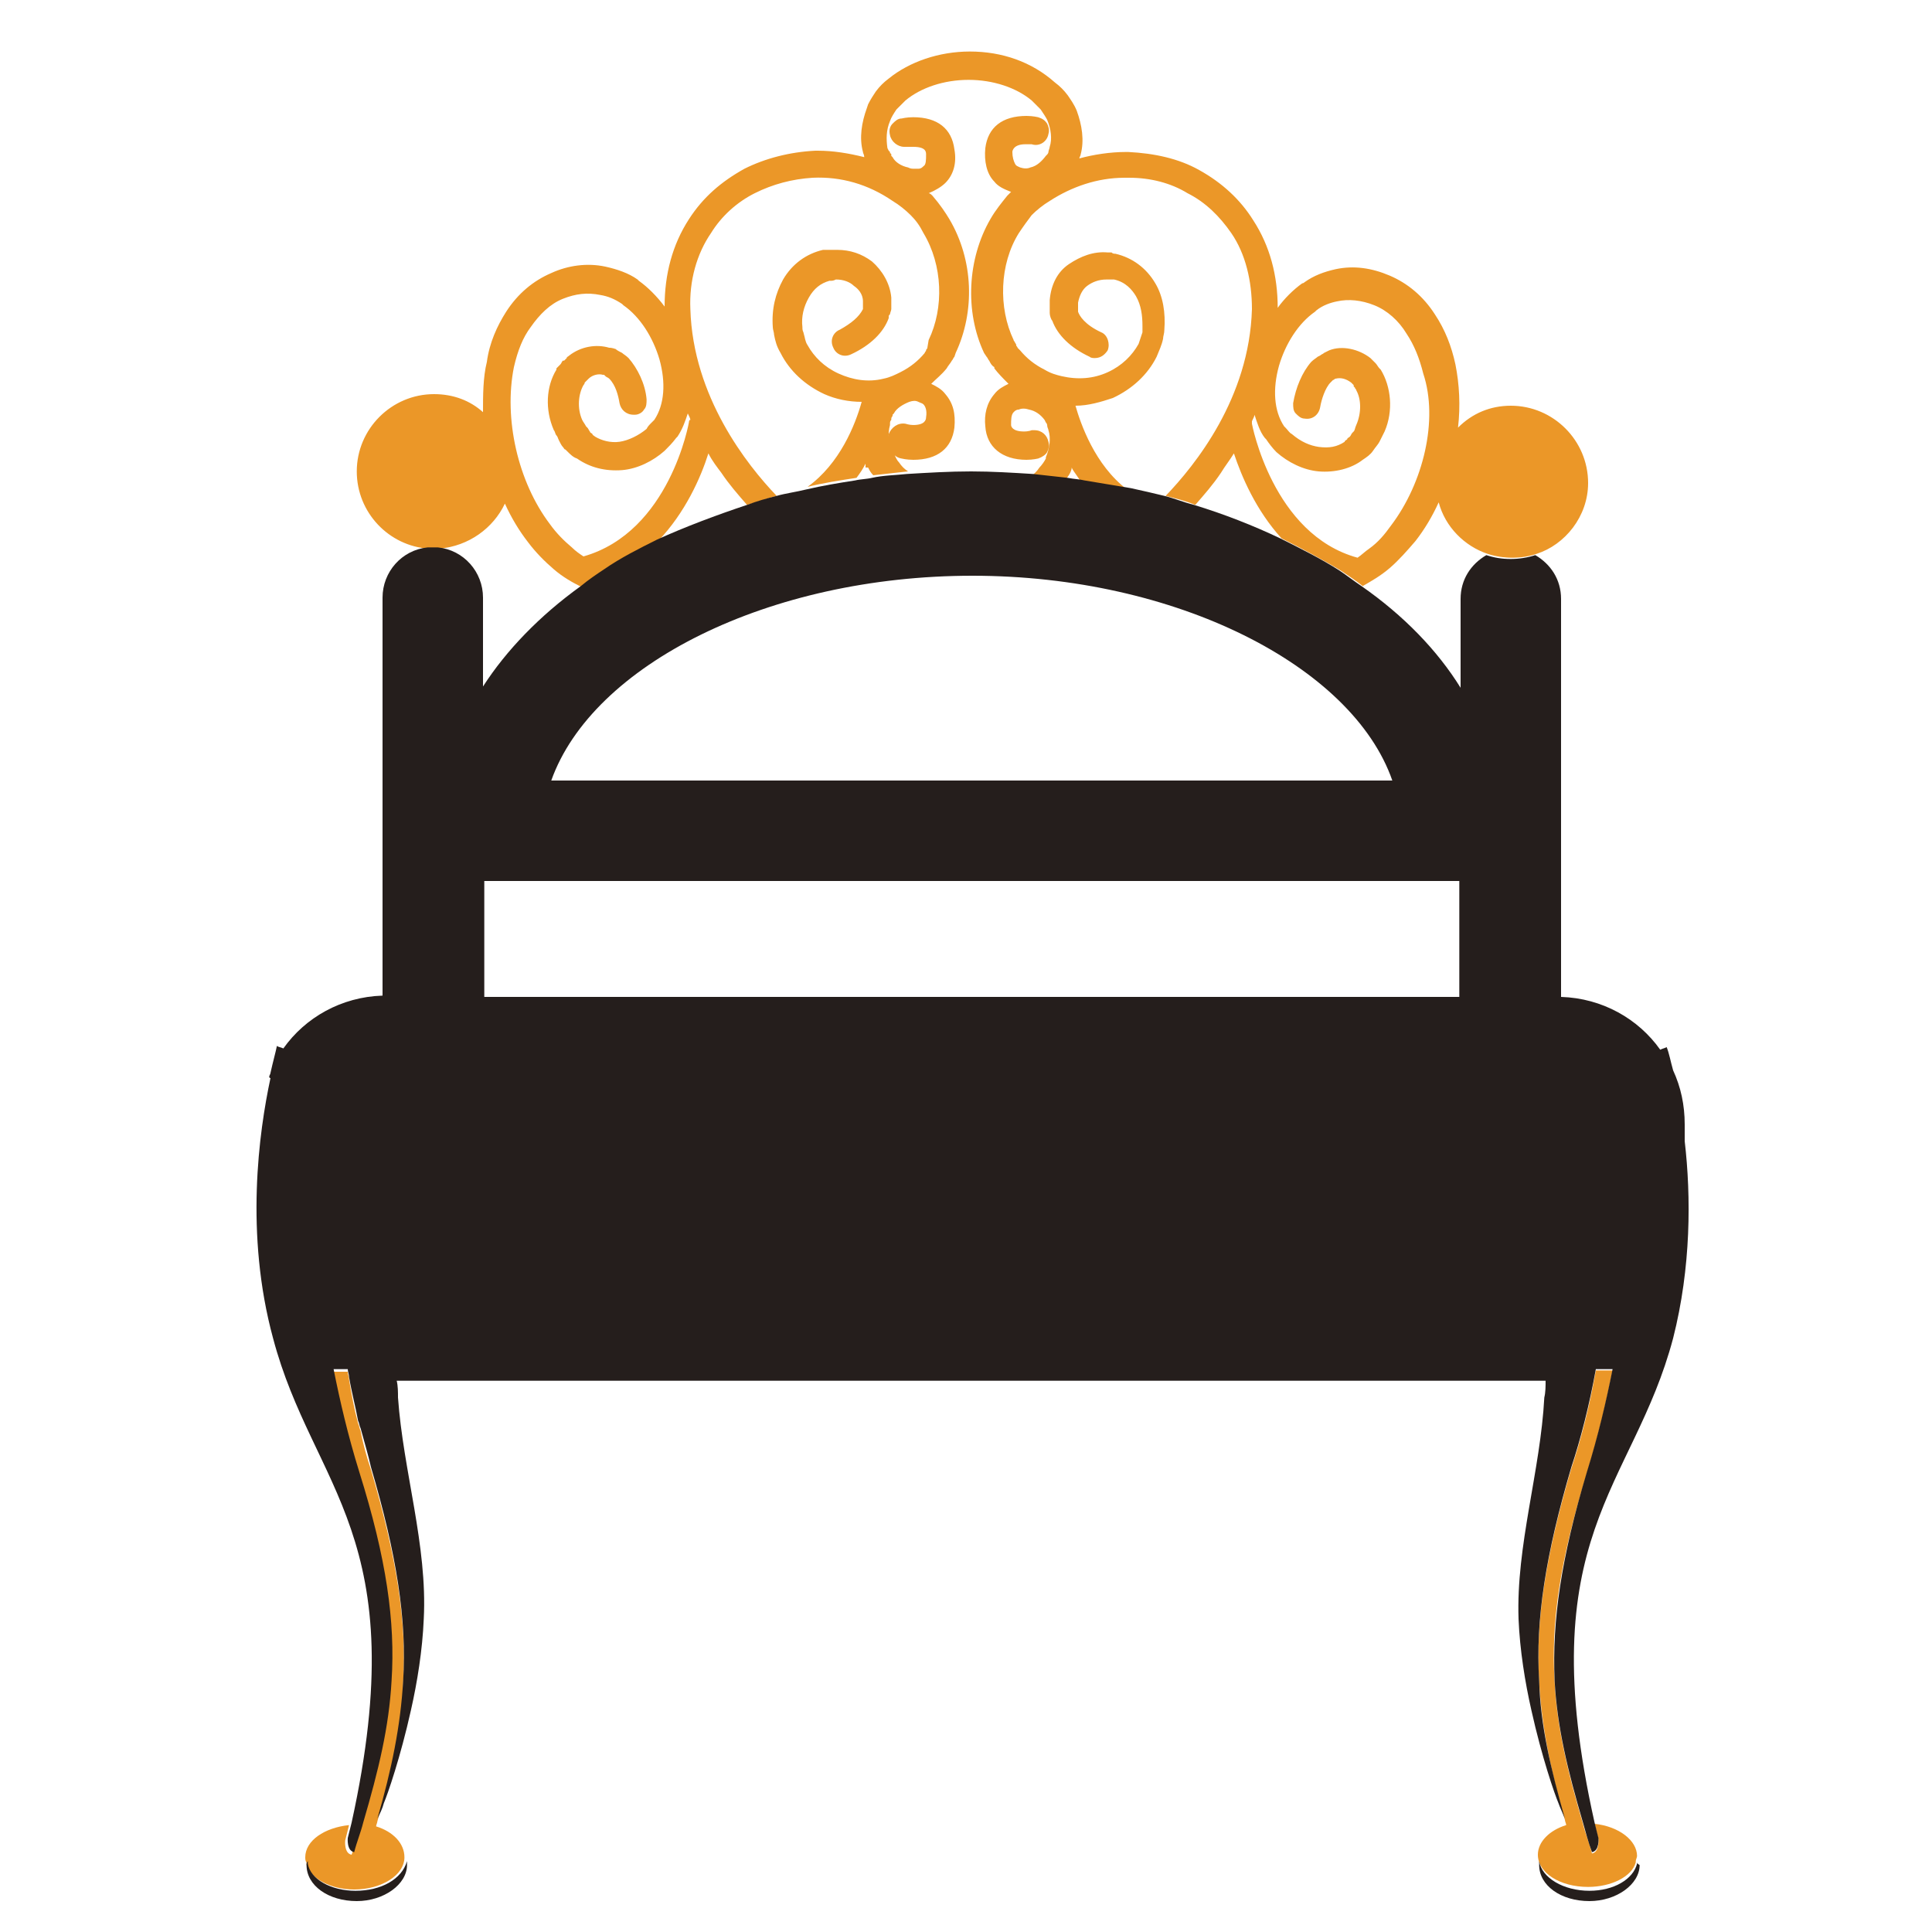 <?xml version="1.0" encoding="utf-8"?>
<!-- Generator: Adobe Illustrator 18.1.0, SVG Export Plug-In . SVG Version: 6.00 Build 0)  -->
<svg version="1.1" id="Layer_1" xmlns="http://www.w3.org/2000/svg" xmlns:xlink="http://www.w3.org/1999/xlink" x="0px" y="0px"
	 viewBox="0 0 150 150" enable-background="new 0 0 150 150" xml:space="preserve">
<g>
	<g>
		<path fill="none" d="M44.4,42.5c0.3,0.2,0.6,0.5,0.9,0.7c6.7-1.8,8.2-10.4,8.2-10.5c0-0.1,0-0.1,0.1-0.2c-0.1-0.2-0.2-0.4-0.2-0.5
			c-0.2,0.7-0.4,1.3-0.8,1.8L52.4,34c-0.3,0.4-0.5,0.7-0.9,1c-0.9,0.8-2.1,1.4-3.3,1.5c-1.3,0.1-2.5-0.2-3.5-0.9
			c-0.3-0.2-0.5-0.4-0.8-0.6L44,34.9c-0.1-0.1-0.1-0.2-0.2-0.2c-0.1-0.1-0.2-0.3-0.3-0.5c-0.1-0.1-0.1-0.3-0.2-0.4
			c-0.1-0.1-0.1-0.3-0.2-0.4c-0.7-1.6-0.6-3.4,0.2-4.7v-0.1l0.2-0.2c0,0,0.1-0.1,0.1-0.1c0.1-0.1,0.1-0.2,0.2-0.3l0.1-0.1
			c0.1-0.1,0.1-0.1,0.2-0.2c0.1-0.1,0.2-0.1,0.2-0.2c0.9-0.7,2.1-1,3.1-0.6c0.1,0,0.2,0.1,0.2,0.1c0.2,0.1,0.4,0.2,0.5,0.3l0,0
			c0.2,0.1,0.3,0.3,0.5,0.4c0.8,0.8,1.3,2,1.4,3.2c0,0.3,0,0.6-0.2,0.8c-0.2,0.2-0.4,0.4-0.7,0.4c0,0-0.1,0-0.1,0
			c-0.5,0-1-0.4-1.1-0.9c-0.1-0.6-0.4-1.5-0.8-1.9c-0.1-0.1-0.2-0.1-0.3-0.2l-0.1-0.1l-0.1,0c-0.3-0.1-0.8,0-1.1,0.3l0,0
			c-0.1,0.1-0.1,0.1-0.2,0.2c0,0-0.1,0.1-0.1,0.1c0,0.1-0.1,0.1-0.1,0.2c-0.4,0.7-0.4,1.8-0.1,2.7c0.1,0.2,0.2,0.4,0.3,0.5
			c0,0,0.1,0.1,0.1,0.1c0.1,0.1,0.1,0.2,0.2,0.3c0.1,0.1,0.2,0.1,0.2,0.2c0.1,0.1,0.2,0.1,0.2,0.2c0.5,0.3,1.2,0.5,1.9,0.4
			c0.7-0.1,1.5-0.4,2.1-1c0.2-0.1,0.3-0.3,0.4-0.5v0l0.2-0.2c0.8-1.2,0.9-2.9,0.4-4.7c-0.5-1.7-1.5-3.3-2.8-4.2l-0.1-0.1l0,0
			c-0.6-0.4-1.1-0.6-1.7-0.7c-1-0.2-1.9-0.1-2.9,0.3c-1,0.4-1.9,1.2-2.5,2.2c-0.6,0.8-1,1.8-1.3,3.1c-0.8,4,0.3,8.9,2.8,12.2
			C43.2,41.5,43.8,42,44.4,42.5z"/>
	</g>
	<g>
		<path fill="none" d="M80.2,37C80.2,37,80.2,37,80.2,37c0.3-0.2,0.5-0.4,0.7-0.7c0.2-0.2,0.3-0.5,0.5-0.7l0-0.1
			c0.3-0.7,0.4-1.5,0.2-2.1c0-0.1-0.1-0.2-0.1-0.4c0,0-0.1-0.2-0.1-0.2l-0.1-0.2c-0.3-0.4-0.7-0.6-1.2-0.8c-0.2-0.1-0.5-0.1-0.8,0
			c-0.2,0.1-0.3,0.1-0.4,0.2c-0.2,0.2-0.2,0.5-0.2,1c0,0.1,0.1,0.5,1,0.5c0.3,0,0.6-0.1,0.6-0.1c0.1,0,0.1,0,0.2,0
			c0.5,0,1,0.4,1.1,0.9c0.1,0.3,0,0.5-0.1,0.8c-0.2,0.3-0.4,0.4-0.7,0.5c0,0-0.4,0.1-0.9,0.1c-1.9,0-3-0.9-3.2-2.6
			c-0.1-1,0.1-1.9,0.7-2.5c0.3-0.4,0.7-0.6,1.1-0.8c-0.4-0.3-0.8-0.7-1.1-1.2l0-0.1c-0.1-0.2-0.3-0.3-0.4-0.5
			c-0.1-0.1-0.1-0.2-0.2-0.3h0l-0.2-0.3c-1.5-3.2-1.4-7.2,0.5-10.4c0.4-0.7,0.9-1.3,1.3-1.8c0.1-0.1,0.2-0.2,0.3-0.3
			c-0.5-0.2-0.9-0.5-1.3-0.8c-0.6-0.6-0.8-1.5-0.7-2.6c0.1-1.6,1.3-2.5,3.2-2.5c0.5,0,0.9,0.1,0.9,0.1c0.3,0,0.5,0.2,0.7,0.5
			c0.2,0.2,0.2,0.5,0.1,0.8c-0.1,0.6-0.7,1-1.3,0.8c0,0-0.2,0-0.5,0c-1,0-1,0.4-1,0.6c0,0.4,0,0.7,0.2,0.9c0.1,0.1,0.3,0.2,0.4,0.3
			c0.3,0,0.5,0,0.8,0c0.5-0.1,1-0.4,1.2-0.9l0.1-0.1c0-0.1,0.1-0.1,0.1-0.2c0-0.1,0.1-0.3,0.1-0.4c0.2-0.6,0.1-1.4-0.2-2.1
			c-0.1-0.2-0.3-0.5-0.5-0.8c-0.2-0.2-0.5-0.5-0.7-0.7c-1.2-1-3-1.6-4.9-1.6c-1.9,0-3.7,0.6-4.9,1.6c-0.2,0.2-0.5,0.5-0.7,0.7
			c-0.2,0.3-0.4,0.6-0.5,0.9C69,10,68.9,10.8,69,11.5c0,0.1,0.1,0.2,0.1,0.2l0.1,0.1l0,0.1c0,0,0,0.1,0.1,0.1c0,0,0,0,0,0.1l0.1,0.1
			c0.2,0.4,0.7,0.7,1.2,0.8c0.2,0,0.3,0.1,0.5,0.1c0.1,0,0.2,0,0.3,0c0.2,0,0.3-0.1,0.4-0.2l0,0c0.2-0.2,0.2-0.5,0.2-0.9
			c0-0.1-0.1-0.6-1-0.6c-0.3,0-0.5,0-0.5,0c-0.1,0-0.1,0-0.2,0c-0.5,0-0.9-0.3-1.1-0.9c-0.1-0.3,0-0.6,0.2-0.9
			c0.2-0.2,0.4-0.4,0.7-0.4h0c0,0,0.4-0.1,0.9-0.1c1.9,0,3,0.9,3.2,2.5c0.1,1-0.1,2-0.7,2.6c-0.3,0.4-0.7,0.6-1.3,0.8
			c0.1,0.1,0.2,0.2,0.3,0.2c0.6,0.7,1,1.2,1.3,1.8c1.8,3.1,2,7.2,0.5,10.4L74,27.8h0c-0.1,0.1-0.1,0.2-0.2,0.3
			c-0.1,0.2-0.2,0.4-0.4,0.6c-0.3,0.4-0.7,0.8-1.2,1.2c0.4,0.1,0.8,0.4,1.1,0.8c0.6,0.6,0.8,1.5,0.7,2.6c-0.2,1.6-1.3,2.5-3.2,2.5
			c-0.5,0-0.9-0.1-0.9-0.1c-0.6-0.2-1-0.7-0.9-1.3l0-0.1c0.2-0.5,0.7-0.9,1.3-0.8c0,0,0.3,0.1,0.6,0.1c0.9,0,1-0.4,1-0.6
			c0-0.6-0.1-0.8-0.2-1c-0.1-0.1-0.2-0.2-0.4-0.2c-0.2-0.1-0.5-0.1-0.7,0c-0.6,0.1-1,0.5-1.2,0.9l-0.1,0.1c0,0,0,0.1,0,0.1
			c0,0.1,0,0.1-0.1,0.2l0,0.1c0,0.1-0.1,0.2-0.1,0.3l0,0.1c-0.1,0.7,0,1.5,0.2,2.1l0.1,0.1c0.1,0.2,0.3,0.5,0.4,0.7
			c0.2,0.3,0.4,0.5,0.7,0.7c0,0,0,0,0,0c1.6-0.1,3.3-0.2,5-0.2C77.1,36.8,78.7,36.9,80.2,37z"/>
	</g>
	<g>
		<path fill="none" d="M67.2,36.7l0-0.3c-0.2,0.4-0.5,0.7-0.7,1.1c0.4-0.1,0.9-0.1,1.3-0.2c-0.1-0.2-0.3-0.4-0.4-0.6H67.2z"/>
	</g>
	<g>
		<path fill="none" d="M97,24.1c0.1-2.2-0.5-4.3-1.6-5.9c-0.9-1.3-2.1-2.4-3.4-3.1c-1.4-0.7-2.9-1.2-4.5-1.2c-0.1,0-0.3,0-0.4,0
			c-2.1,0-4.1,0.6-5.8,1.8c-0.5,0.3-1,0.7-1.4,1.1c-0.3,0.4-0.7,0.8-1,1.4c-1.5,2.4-1.6,5.8-0.4,8.3c0,0.1,0.1,0.1,0.1,0.2
			c0,0.1,0.1,0.2,0.1,0.2c0,0.1,0.1,0.1,0.1,0.2c0,0.1,0.1,0.1,0.2,0.2c0.4,0.6,1.1,1.1,1.9,1.5c0.5,0.2,0.9,0.4,1.3,0.5
			c1.3,0.3,2.5,0.2,3.6-0.3c1.1-0.5,1.9-1.2,2.4-2.2c0.2-0.3,0.2-0.6,0.3-0.9c0-0.1,0-0.1,0-0.2c0-0.1,0-0.2,0-0.3
			c0.1-0.8-0.1-1.6-0.5-2.3c-0.3-0.5-0.8-1.1-1.7-1.3l-0.1,0c0,0-0.1,0-0.2,0c0,0-0.2,0-0.3,0c-0.6,0-1.1,0.2-1.5,0.5
			c-0.4,0.3-0.7,0.8-0.7,1.3v0.1c0,0.1,0,0.1,0,0.2l0,0.2c0,0,0,0.1,0,0.2c0.1,0.3,0.5,0.9,1.8,1.6c0.5,0.2,0.8,0.9,0.5,1.4
			c-0.2,0.4-0.6,0.6-1,0.6c-0.2,0-0.3,0-0.4-0.1c-1.5-0.7-2.5-1.7-2.9-2.8c-0.1-0.2-0.1-0.4-0.2-0.6c0-0.2,0-0.4,0-0.7
			c0-0.1,0-0.2,0-0.3c0.1-1.1,0.7-2.1,1.5-2.8c0.9-0.7,1.9-1,3-0.9h0.3l0.1,0c0.1,0,0.1,0,0.2,0c0.1,0,0.2,0,0.3,0.1
			c1.3,0.3,2.4,1.1,3.1,2.3c0.6,1.1,0.9,2.4,0.7,3.6c0,0.2,0,0.5-0.1,0.7c-0.1,0.4-0.2,0.9-0.5,1.4c-0.7,1.4-1.9,2.5-3.4,3.2
			c-0.9,0.4-1.9,0.6-2.9,0.6c0.4,1.4,1.5,4.6,4,6.5c0.9,0.2,1.7,0.4,2.6,0.6C92.6,36.3,96.8,31,97,24.1z"/>
	</g>
	<g>
		<rect x="37.6" y="68.4" fill="none" width="75.7" height="9"/>
	</g>
	<g>
		<path fill="none" d="M83.4,36.4c-0.2,0.3-0.3,0.6-0.5,0.9c0.4,0.1,0.8,0.1,1.3,0.2C83.9,37.1,83.6,36.7,83.4,36.4L83.4,36.4z"/>
	</g>
	<g>
		<path fill="none" d="M75.5,44.7c-15.8,0-29.5,7-32.6,15.9h65.2C104.9,51.6,91.3,44.7,75.5,44.7z"/>
	</g>
	<g>
		<path fill="none" d="M40.9,42.1c-0.7-0.9-1.3-1.9-1.8-3c-0.9,2-2.8,3.4-5.1,3.5c2,0.2,3.5,1.9,3.5,3.9v6.9
			c1.8-2.9,4.4-5.5,7.6-7.8c-0.8-0.4-1.5-0.9-2.2-1.4C42.3,43.6,41.6,42.9,40.9,42.1z"/>
	</g>
	<g>
		<path fill="none" d="M105.4,43.2c0.3-0.2,0.6-0.4,0.9-0.7c0.6-0.5,1.2-1.1,1.7-1.8c2.5-3.3,3.7-8.2,2.8-12.2
			c-0.2-1.2-0.7-2.2-1.3-3.1c-0.7-1-1.5-1.8-2.5-2.2c-1-0.4-2-0.5-2.9-0.3c-0.6,0.1-1.1,0.3-1.6,0.7l-0.1,0.1
			c-1.3,0.9-2.3,2.4-2.8,4.2c-0.5,1.8-0.4,3.5,0.4,4.7l0,0c0,0,0.1,0.1,0.1,0.1c0.2,0.2,0.3,0.4,0.5,0.5c0.6,0.6,1.4,0.9,2.1,1
			c0.7,0.1,1.4-0.1,2-0.4c0.1-0.1,0.2-0.1,0.2-0.2c0.1-0.1,0.2-0.1,0.2-0.2c0.1-0.1,0.1-0.2,0.2-0.3c0,0,0.1-0.1,0.1-0.1
			c0.1-0.1,0.1-0.3,0.2-0.5c0.4-0.9,0.4-2,0-2.7c-0.1,0-0.1-0.1-0.1-0.2c0,0,0,0-0.1-0.1c0,0,0,0,0-0.1c-0.1-0.1-0.1-0.1-0.2-0.2
			l0,0c-0.3-0.3-0.8-0.4-1.2-0.3c-0.1,0-0.2,0.1-0.2,0.1c-0.1,0-0.1,0.1-0.2,0.2c-0.5,0.5-0.7,1.3-0.8,1.9c-0.1,0.6-0.6,1-1.2,0.9
			c-0.3,0-0.5-0.2-0.7-0.4c-0.2-0.2-0.2-0.5-0.2-0.8c0.1-1.2,0.7-2.4,1.4-3.2c0.2-0.2,0.3-0.3,0.5-0.4l0.2-0.1
			c0.1-0.1,0.2-0.1,0.3-0.2v0l0.4-0.2c1-0.3,2.3-0.1,3.2,0.6c0.2,0.1,0.3,0.3,0.4,0.4c0.2,0.1,0.3,0.3,0.3,0.4l0.1,0.1
			c0.8,1.3,0.9,3.2,0.3,4.8c-0.1,0.3-0.3,0.6-0.4,0.8c-0.2,0.3-0.3,0.5-0.5,0.7c-0.2,0.3-0.5,0.5-0.8,0.7c-0.9,0.7-2.2,1-3.4,0.9
			c-1.2-0.1-2.4-0.7-3.3-1.5c-0.3-0.3-0.6-0.7-0.8-1l-0.1-0.1c-0.4-0.6-0.6-1.2-0.8-1.8c-0.1,0.2-0.2,0.4-0.2,0.5c0,0.1,0,0.1,0,0.2
			C97.2,32.8,98.8,41.4,105.4,43.2z"/>
	</g>
	<g>
		<path fill="none" d="M95.6,35.3c-0.3,0.6-0.7,1.1-1,1.5c-0.6,0.8-1.3,1.7-2,2.5c2.3,0.7,4.6,1.6,6.7,2.6
			C97.3,39.8,96.2,37.1,95.6,35.3z"/>
	</g>
	<g>
		<path fill="none" d="M111.5,39.1c-0.5,1.1-1.1,2.1-1.8,3c-0.6,0.8-1.3,1.5-2,2.1c-0.7,0.5-1.4,1-2.1,1.4c3.3,2.3,5.8,5,7.7,7.9
			v-6.9c0-1.5,0.8-2.7,2-3.4C113.5,42.5,112,41,111.5,39.1z"/>
	</g>
	<g>
		<path fill="none" d="M55.1,35.3c-0.6,1.9-1.8,4.6-3.9,6.8c2.2-1.1,4.5-2,7-2.7c-0.7-0.8-1.4-1.6-2-2.5
			C55.8,36.4,55.4,35.9,55.1,35.3z"/>
	</g>
	<g>
		<path fill="none" d="M66.9,31.6c-1,0-2-0.3-2.9-0.6c-1.6-0.7-2.7-1.8-3.4-3.2c-0.2-0.5-0.4-0.9-0.5-1.4c0-0.2-0.1-0.4-0.1-0.6
			c-0.1-1.3,0.1-2.6,0.8-3.7c0.7-1.2,1.8-2,3.1-2.3l0.1,0c0.1,0,0.2,0,0.2,0c0.1,0,0.1,0,0.2,0l0.1,0h0.2c0.1,0,0.2,0,0.3,0
			c1,0,1.9,0.3,2.7,0.9c0.8,0.7,1.4,1.7,1.5,2.8l0,0.2c0,0.2,0,0.3,0,0.5c0,0,0,0.1,0,0.1l0,0.1c0,0.1-0.1,0.3-0.1,0.4
			c0,0.1,0,0.1-0.1,0.2l0,0.1c-0.4,1.1-1.5,2.1-2.9,2.8c-0.6,0.3-1.2,0-1.4-0.5c-0.2-0.6,0-1.2,0.5-1.4c0.9-0.5,1.6-1,1.8-1.6
			c0,0,0-0.1,0-0.1l0-0.2c0,0,0-0.1,0-0.1c0-0.1,0-0.1,0-0.2c0-0.6-0.5-1.1-0.7-1.2c-0.4-0.3-0.9-0.5-1.4-0.5
			c-0.2,0.1-0.4,0-0.4,0.1l-0.1,0c-0.7,0.2-1.3,0.6-1.6,1.3c-0.4,0.7-0.6,1.5-0.5,2.3l0,0.1c0,0.1,0,0.2,0.1,0.4
			c0.1,0.3,0.2,0.6,0.3,0.9c0.4,0.9,1.3,1.7,2.4,2.2c1.1,0.5,2.4,0.6,3.5,0.4c0.5-0.1,1-0.3,1.3-0.5c0.8-0.4,1.5-0.9,1.9-1.5
			c0-0.1,0.1-0.1,0.1-0.2c0-0.1,0.1-0.1,0.1-0.2l0.2-0.4c1.2-2.5,1.1-5.8-0.4-8.3c-0.3-0.6-0.7-1-1-1.4c-0.4-0.4-0.9-0.8-1.4-1.1
			c-1.8-1.2-4-1.8-6.2-1.8c-1.6,0-3.2,0.4-4.5,1.2c-1.4,0.7-2.6,1.8-3.4,3.1c-1.1,1.6-1.6,3.7-1.6,5.9c0.2,6.8,4.4,12.2,6.7,14.5
			c0.8-0.2,1.5-0.4,2.3-0.5C65.2,36.4,66.4,33.4,66.9,31.6z"/>
	</g>
	<g>
		<g>
			<path fill="#EB9728" d="M123.3,37.5c0-3.3-2.7-6-6-6c-1.6,0-3,0.6-4.1,1.7c0.2-1.7,0.1-3.4-0.2-4.9c-0.3-1.4-0.8-2.7-1.6-3.9
				c-0.9-1.4-2.1-2.4-3.5-3c-1.4-0.6-2.8-0.8-4.2-0.5c-0.9,0.2-1.7,0.5-2.4,1c0,0-0.1,0.1-0.2,0.1c-0.7,0.5-1.4,1.2-1.9,1.9
				c0-2.5-0.6-4.8-1.9-6.8c-1-1.6-2.4-2.9-4.2-3.9c-1.6-0.9-3.5-1.3-5.5-1.4l-0.2,0c-1.2,0-2.5,0.2-3.6,0.5c0-0.1,0.1-0.2,0.1-0.3
				c0.3-1.1,0.1-2.3-0.3-3.4c-0.2-0.5-0.5-0.9-0.7-1.2c-0.3-0.4-0.6-0.7-1-1C80.1,4.8,77.8,4,75.3,4c-2.4,0-4.7,0.8-6.3,2.1
				c-0.4,0.3-0.7,0.6-1,1c-0.2,0.3-0.4,0.6-0.6,1h0l-0.1,0.3c-0.4,1.1-0.6,2.3-0.3,3.4c0,0.1,0.1,0.2,0.1,0.4
				c-1.2-0.3-2.4-0.5-3.6-0.5l-0.2,0c-2,0.1-3.9,0.6-5.5,1.4c-1.8,1-3.2,2.2-4.3,3.9c-1.3,2-1.9,4.3-1.9,6.8c-0.6-0.8-1.3-1.5-2-2
				l0,0l-0.1-0.1c-0.7-0.5-1.6-0.8-2.5-1c-1.4-0.3-2.9-0.1-4.2,0.5c-1.4,0.6-2.6,1.6-3.5,3c-0.7,1.1-1.3,2.4-1.5,3.9
				c-0.3,1.2-0.3,2.6-0.3,3.9c-1-0.9-2.3-1.4-3.8-1.4c-3.3,0-6,2.7-6,6c0,3.2,2.5,5.8,5.6,6c0.1,0,0.3,0,0.4,0c0.1,0,0.3,0,0.4,0
				c2.3-0.2,4.2-1.6,5.1-3.5c0.5,1.1,1.1,2.1,1.8,3c0.6,0.8,1.3,1.5,2,2.1c0.7,0.6,1.4,1,2.2,1.4c0.6-0.4,1.2-0.9,1.8-1.3
				c1.3-0.8,2.7-1.6,4.1-2.3c2.1-2.2,3.3-4.9,3.9-6.8c0.3,0.6,0.7,1.1,1,1.5c0.6,0.9,1.3,1.7,2,2.5c0.8-0.2,1.5-0.5,2.3-0.7
				c-2.3-2.4-6.5-7.7-6.7-14.5c-0.1-2.2,0.5-4.3,1.6-5.9c0.8-1.3,2-2.4,3.4-3.1c1.4-0.7,2.9-1.1,4.5-1.2c2.2-0.1,4.3,0.5,6.2,1.8
				c0.5,0.3,1,0.7,1.4,1.1c0.4,0.4,0.7,0.8,1,1.4c1.5,2.5,1.6,5.8,0.4,8.3L72,27c0,0.1-0.1,0.1-0.1,0.2c0,0.1-0.1,0.1-0.1,0.2
				c-0.5,0.6-1.1,1.1-1.9,1.5c-0.4,0.2-0.8,0.4-1.3,0.5c-1.2,0.3-2.4,0.1-3.5-0.4c-1.1-0.5-1.9-1.3-2.4-2.2
				c-0.2-0.3-0.2-0.6-0.3-0.9c0-0.1-0.1-0.2-0.1-0.4l0-0.1c-0.1-0.8,0.1-1.6,0.5-2.3c0.4-0.7,0.9-1.1,1.6-1.3l0.1,0
				c0.1,0,0.2,0,0.4-0.1c0.6,0,1.1,0.2,1.4,0.5c0.3,0.2,0.7,0.6,0.7,1.2c0,0.1,0,0.2,0,0.2c0,0,0,0.1,0,0.1l0,0.2c0,0,0,0.1,0,0.1
				c-0.3,0.6-0.9,1.1-1.8,1.6c-0.5,0.2-0.8,0.8-0.5,1.4c0.2,0.5,0.8,0.8,1.4,0.5c1.5-0.7,2.5-1.7,2.9-2.8l0-0.1c0-0.1,0-0.1,0.1-0.2
				c0-0.1,0.1-0.3,0.1-0.4l0-0.1c0,0,0-0.1,0-0.1c0-0.1,0-0.3,0-0.5l0-0.2c-0.1-1.1-0.7-2.1-1.5-2.8c-0.8-0.6-1.7-0.9-2.7-0.9
				c-0.1,0-0.2,0-0.3,0h-0.2l-0.1,0c-0.1,0-0.1,0-0.2,0c-0.1,0-0.2,0-0.2,0l-0.1,0c-1.3,0.3-2.4,1.1-3.1,2.3
				c-0.6,1.1-0.9,2.3-0.8,3.7c0,0.2,0.1,0.4,0.1,0.6c0.1,0.5,0.2,0.9,0.5,1.4c0.7,1.4,1.9,2.5,3.4,3.2c0.9,0.4,1.9,0.6,2.9,0.6
				c-0.5,1.8-1.7,4.8-4.2,6.6c1.2-0.3,2.5-0.5,3.8-0.7c0.3-0.4,0.5-0.7,0.7-1.1l0,0.3h0.2c0.1,0.2,0.2,0.4,0.4,0.6
				c0.9-0.1,1.8-0.2,2.7-0.3c0,0,0,0,0,0c-0.3-0.2-0.5-0.4-0.7-0.7c-0.2-0.2-0.3-0.5-0.4-0.7l-0.1-0.1c-0.3-0.6-0.4-1.4-0.2-2.1
				l0-0.1c0-0.1,0-0.2,0.1-0.3l0-0.1c0,0,0-0.1,0.1-0.2c0,0,0-0.1,0-0.1l0.1-0.1c0.2-0.4,0.7-0.7,1.2-0.9c0.3-0.1,0.5-0.1,0.7,0
				c0.2,0.1,0.3,0.1,0.4,0.2c0.1,0.1,0.3,0.4,0.2,1c0,0.2-0.1,0.6-1,0.6c-0.3,0-0.6-0.1-0.6-0.1c-0.6-0.1-1.1,0.3-1.3,0.8l0,0.1
				C69,35,69.4,35.5,70,35.6c0,0,0.4,0.1,0.9,0.1c1.9,0,3-0.9,3.2-2.5c0.1-1.1-0.1-1.9-0.7-2.6c-0.3-0.4-0.7-0.6-1.1-0.8
				c0.4-0.4,0.8-0.7,1.2-1.2c0.1-0.2,0.3-0.4,0.4-0.6c0.1-0.1,0.1-0.2,0.2-0.3h0l0.1-0.3c1.5-3.2,1.4-7.2-0.5-10.4
				c-0.3-0.5-0.7-1.1-1.3-1.8c-0.1-0.1-0.2-0.2-0.3-0.2c0.5-0.2,1-0.5,1.3-0.8c0.6-0.6,0.9-1.5,0.7-2.6c-0.2-1.6-1.3-2.5-3.2-2.5
				c-0.5,0-0.9,0.1-0.9,0.1h0c-0.3,0-0.5,0.2-0.7,0.4c-0.2,0.2-0.3,0.5-0.2,0.9c0.1,0.5,0.6,0.9,1.1,0.9c0.1,0,0.2,0,0.2,0
				c0,0,0.2,0,0.5,0c1,0,1,0.4,1,0.6c0,0.4,0,0.8-0.2,0.9l0,0c-0.1,0.1-0.2,0.2-0.4,0.2c-0.1,0-0.2,0-0.3,0c-0.2,0-0.3,0-0.5-0.1
				c-0.5-0.1-1-0.4-1.2-0.8l-0.1-0.1c0,0,0,0,0-0.1c0,0,0-0.1-0.1-0.1l0-0.1l-0.1-0.1c0,0-0.1-0.2-0.1-0.2c-0.1-0.7-0.1-1.4,0.2-2.1
				c0.1-0.3,0.3-0.6,0.5-0.9c0.2-0.2,0.5-0.5,0.7-0.7c1.2-1,3-1.6,4.9-1.6c1.9,0,3.7,0.6,4.9,1.6c0.2,0.2,0.5,0.5,0.7,0.7
				c0.2,0.3,0.4,0.6,0.5,0.8c0.3,0.7,0.4,1.5,0.2,2.1c0,0.1-0.1,0.3-0.1,0.4c0,0,0,0.1-0.1,0.2l-0.1,0.1c-0.3,0.4-0.7,0.8-1.2,0.9
				c-0.2,0.1-0.5,0.1-0.8,0c-0.2-0.1-0.3-0.1-0.4-0.3c-0.1-0.2-0.2-0.5-0.2-0.9c0-0.1,0.1-0.6,1-0.6c0.3,0,0.5,0,0.5,0
				c0.6,0.2,1.2-0.2,1.3-0.8c0.1-0.3,0-0.6-0.1-0.8c-0.2-0.3-0.4-0.4-0.7-0.5c0,0-0.4-0.1-0.9-0.1c-1.9,0-3,0.9-3.2,2.5
				c-0.1,1,0.1,2,0.7,2.6c0.3,0.4,0.8,0.6,1.3,0.8c-0.1,0.1-0.2,0.2-0.3,0.3c-0.4,0.5-0.9,1.1-1.3,1.8c-1.8,3.1-2,7.2-0.5,10.4
				l0.2,0.3h0c0.1,0.1,0.1,0.2,0.2,0.3c0.1,0.2,0.2,0.4,0.4,0.5l0,0.1c0.3,0.4,0.7,0.8,1.1,1.2c-0.4,0.2-0.8,0.4-1.1,0.8
				c-0.6,0.7-0.8,1.6-0.7,2.5c0.1,1.6,1.3,2.6,3.2,2.6c0.5,0,0.9-0.1,0.9-0.1c0.3-0.1,0.6-0.3,0.7-0.5c0.1-0.2,0.2-0.5,0.1-0.8
				c-0.1-0.5-0.5-0.9-1.1-0.9c0,0-0.1,0-0.2,0c0,0-0.2,0.1-0.6,0.1c-0.9,0-1-0.4-1-0.5c0-0.4,0-0.8,0.2-1c0.1-0.1,0.2-0.2,0.4-0.2
				c0.2-0.1,0.5-0.1,0.8,0c0.5,0.1,0.9,0.4,1.2,0.8l0.1,0.2c0.1,0.1,0.1,0.2,0.1,0.2c0,0.2,0.1,0.3,0.1,0.4c0.2,0.6,0.1,1.4-0.2,2.1
				l0,0.1c-0.1,0.2-0.3,0.5-0.5,0.7c-0.2,0.3-0.4,0.5-0.7,0.7c0,0,0,0,0,0c0.9,0.1,1.8,0.1,2.7,0.3c0.2-0.3,0.4-0.5,0.5-0.9l0-0.1
				c0.2,0.4,0.5,0.7,0.7,1.1c1.2,0.2,2.4,0.4,3.6,0.6c-2.5-1.9-3.6-5.1-4-6.5c1,0,2-0.3,2.9-0.6c1.5-0.7,2.7-1.8,3.4-3.2
				c0.2-0.5,0.4-0.9,0.5-1.4c0-0.2,0.1-0.4,0.1-0.7c0.1-1.3-0.1-2.6-0.7-3.6c-0.7-1.2-1.8-2-3.1-2.3c-0.1,0-0.2,0-0.3-0.1
				c-0.1,0-0.1,0-0.2,0l-0.1,0H86c-1.1-0.1-2.1,0.3-3,0.9c-0.9,0.6-1.4,1.6-1.5,2.8c0,0,0,0.1,0,0.3c0,0.2,0,0.5,0,0.7
				c0,0.2,0.1,0.5,0.2,0.6c0.4,1.1,1.4,2.1,2.9,2.8c0.1,0.1,0.3,0.1,0.4,0.1c0.5,0,0.8-0.3,1-0.6c0.2-0.5,0-1.2-0.5-1.4
				c-1.3-0.6-1.7-1.3-1.8-1.6c0-0.1,0-0.1,0-0.2l0-0.2c0,0,0-0.1,0-0.2v-0.1c0.1-0.5,0.3-1,0.7-1.3c0.4-0.3,0.9-0.5,1.5-0.5
				c0.1,0,0.2,0,0.3,0c0.1,0,0.1,0,0.2,0l0.1,0c0.9,0.2,1.4,0.8,1.7,1.3c0.4,0.7,0.5,1.5,0.5,2.3c0,0.1,0,0.2,0,0.3
				c0,0.1,0,0.1,0,0.2c-0.1,0.3-0.2,0.6-0.3,0.9c-0.5,0.9-1.3,1.7-2.4,2.2c-1.1,0.5-2.3,0.6-3.6,0.3c-0.4-0.1-0.8-0.2-1.3-0.5
				c-0.8-0.4-1.4-0.9-1.9-1.5c-0.1-0.1-0.1-0.1-0.2-0.2c0-0.1-0.1-0.1-0.1-0.2c0-0.1-0.1-0.2-0.1-0.2c0-0.1-0.1-0.1-0.1-0.2
				c-1.2-2.5-1.1-5.9,0.4-8.3c0.4-0.6,0.7-1,1-1.4c0.4-0.4,0.9-0.8,1.4-1.1c1.7-1.1,3.7-1.8,5.8-1.8c0.1,0,0.2,0,0.4,0
				c1.6,0,3.2,0.4,4.5,1.2c1.4,0.7,2.5,1.8,3.4,3.1c1.1,1.6,1.6,3.7,1.6,5.9c-0.2,6.9-4.4,12.1-6.7,14.5c0.8,0.2,1.6,0.4,2.3,0.7
				c0.7-0.8,1.4-1.6,2-2.5c0.3-0.5,0.7-1,1-1.5c0.6,1.8,1.7,4.4,3.7,6.6c1.6,0.8,3.1,1.6,4.6,2.5c0.6,0.4,1.2,0.8,1.7,1.2
				c0.7-0.4,1.4-0.8,2.1-1.4c0.7-0.6,1.4-1.4,2-2.1c0.7-0.9,1.3-1.9,1.8-3c0.5,1.9,2,3.4,3.8,4c0.6,0.2,1.3,0.3,1.9,0.3
				c0.7,0,1.3-0.1,1.9-0.3C121.5,42.3,123.3,40.1,123.3,37.5z M53.5,32.7c0,0.1-1.5,8.6-8.2,10.5c-0.3-0.2-0.6-0.4-0.9-0.7
				c-0.6-0.5-1.2-1.1-1.7-1.8c-2.5-3.3-3.6-8.2-2.8-12.2c0.3-1.3,0.7-2.3,1.3-3.1c0.7-1,1.5-1.8,2.5-2.2c1-0.4,1.9-0.5,2.9-0.3
				c0.6,0.1,1.1,0.3,1.7,0.7l0,0l0.1,0.1c1.3,0.9,2.3,2.5,2.8,4.2c0.5,1.8,0.4,3.5-0.4,4.7l-0.2,0.2v0c-0.2,0.2-0.3,0.3-0.4,0.5
				c-0.6,0.5-1.4,0.9-2.1,1c-0.7,0.1-1.4-0.1-1.9-0.4c-0.1-0.1-0.2-0.1-0.2-0.2c-0.1-0.1-0.2-0.1-0.2-0.2c-0.1-0.1-0.1-0.2-0.2-0.3
				c0,0-0.1-0.1-0.1-0.1c-0.1-0.2-0.2-0.3-0.3-0.5c-0.4-0.9-0.3-2,0.1-2.7c0,0,0.1-0.1,0.1-0.2c0,0,0.1-0.1,0.1-0.1
				c0.1-0.1,0.1-0.1,0.2-0.2l0,0c0.3-0.3,0.8-0.4,1.1-0.3l0.1,0l0.1,0.1c0.1,0.1,0.2,0.1,0.3,0.2c0.5,0.5,0.7,1.3,0.8,1.9
				c0.1,0.5,0.5,0.9,1.1,0.9c0,0,0.1,0,0.1,0c0.3,0,0.6-0.2,0.7-0.4c0.2-0.2,0.2-0.5,0.2-0.8c-0.1-1.2-0.7-2.4-1.4-3.2
				c-0.2-0.2-0.4-0.3-0.5-0.4l0,0c-0.2-0.1-0.4-0.2-0.5-0.3C47.5,27,47.4,27,47.3,27c-1-0.3-2.2-0.1-3.1,0.6
				c-0.1,0.1-0.2,0.1-0.2,0.2c-0.1,0.1-0.1,0.1-0.2,0.2L43.7,28c-0.1,0.1-0.1,0.2-0.2,0.3c0,0-0.1,0.1-0.1,0.1l-0.2,0.2v0.1
				c-0.8,1.3-0.9,3.1-0.2,4.7c0.1,0.1,0.1,0.3,0.2,0.4c0.1,0.1,0.1,0.2,0.2,0.4c0.1,0.2,0.2,0.4,0.3,0.5c0.1,0.1,0.1,0.2,0.2,0.2
				l0.1,0.1c0.3,0.3,0.5,0.5,0.8,0.6c1,0.7,2.2,1,3.5,0.9c1.2-0.1,2.4-0.7,3.3-1.5c0.3-0.3,0.6-0.6,0.9-1l0.1-0.1
				c0.4-0.6,0.6-1.2,0.8-1.8c0.1,0.2,0.2,0.4,0.2,0.5C53.5,32.6,53.5,32.7,53.5,32.7z M108,40.8c-0.5,0.7-1,1.3-1.7,1.8
				c-0.3,0.2-0.6,0.5-0.9,0.7c-6.6-1.8-8.2-10.4-8.2-10.4c0-0.1,0-0.1,0-0.2c0.1-0.2,0.2-0.4,0.2-0.5c0.2,0.6,0.4,1.3,0.8,1.8
				l0.1,0.1c0.2,0.3,0.5,0.7,0.8,1c0.9,0.8,2.1,1.4,3.3,1.5c1.2,0.1,2.5-0.2,3.4-0.9c0.3-0.2,0.6-0.4,0.8-0.7
				c0.2-0.3,0.4-0.5,0.5-0.7c0.1-0.2,0.3-0.6,0.4-0.8c0.7-1.6,0.5-3.5-0.3-4.8l-0.1-0.1c-0.1-0.1-0.2-0.3-0.3-0.4
				c-0.1-0.1-0.3-0.3-0.4-0.4c-0.9-0.7-2.2-1-3.2-0.6l-0.4,0.2v0c-0.1,0.1-0.2,0.1-0.3,0.2l-0.2,0.1c-0.1,0.1-0.3,0.2-0.5,0.4
				c-0.7,0.8-1.2,2-1.4,3.2c0,0.3,0,0.6,0.2,0.8c0.2,0.2,0.4,0.4,0.7,0.4c0.6,0.1,1.1-0.3,1.2-0.9c0.1-0.6,0.4-1.5,0.8-1.9
				c0.1-0.1,0.2-0.2,0.2-0.2c0.1,0,0.1-0.1,0.2-0.1c0.4-0.1,0.8,0,1.2,0.3l0,0c0.1,0.1,0.1,0.1,0.2,0.2c0,0,0,0,0,0.1
				c0,0,0,0,0.1,0.1c0,0.1,0.1,0.1,0.1,0.2c0.4,0.7,0.4,1.8,0,2.7c-0.1,0.2-0.1,0.4-0.2,0.5c0,0-0.1,0.1-0.1,0.1
				c-0.1,0.1-0.1,0.2-0.2,0.3c-0.1,0.1-0.2,0.1-0.2,0.2c-0.1,0.1-0.2,0.1-0.2,0.2c-0.6,0.4-1.2,0.5-2,0.4c-0.7-0.1-1.4-0.4-2.1-1
				c-0.2-0.1-0.3-0.3-0.5-0.5c0,0-0.1-0.1-0.1-0.1l0,0c-0.8-1.2-0.9-2.9-0.4-4.7c0.5-1.7,1.5-3.3,2.8-4.2l0.1-0.1
				c0.5-0.4,1.1-0.6,1.6-0.7c0.9-0.2,1.9-0.1,2.9,0.3c1,0.4,1.9,1.2,2.5,2.2c0.6,0.9,1,1.9,1.3,3.1C111.7,32.6,110.5,37.5,108,40.8z
				"/>
		</g>
		<g>
			<path fill="#EB9728" d="M29.2,141.8c0-0.1,0.1-0.3,0.1-0.4c1.1-3.9,1.9-7.2,2-10.7c0.3-4.7-0.5-9.8-2.5-16.6
				c-0.3-0.9-0.6-1.9-0.8-3c-0.1-0.2-0.1-0.4-0.2-0.6c-0.3-1.1-0.5-2.2-0.7-3.4c0-0.2-0.1-0.4-0.1-0.6h-0.1h-1.2
				c0.5,2.5,1.1,5.1,2,8c2,6.7,2.7,11.5,2.5,16.2c-0.2,3.6-1,6.9-2.2,11c-0.2,0.7-0.4,1.5-0.7,2.3c-0.6-0.1-0.5-1.1-0.5-1.1
				c0.1-0.4,0.2-0.8,0.3-1.2c-1.9,0.2-3.4,1.2-3.4,2.5c0,0.1,0,0.3,0.1,0.4c0,0.1,0,0.1,0,0.2c0.4,1.1,1.9,1.9,3.7,1.9
				c2.1,0,3.9-1.1,3.9-2.5C31.4,143.1,30.5,142.2,29.2,141.8z"/>
		</g>
		<g>
			<path fill="#EB9728" d="M123.8,141.6c0.1,0.4,0.2,0.8,0.3,1.2c0,0,0.1,1-0.5,1.1c-0.2-0.8-0.5-1.5-0.7-2.3c-1.2-4.1-2-7.4-2.2-11
				c-0.3-4.6,0.4-9.4,2.5-16.2c0.9-2.9,1.5-5.5,2-8h-1.3c-0.5,2.9-1.2,5.5-1.9,7.6c-2,6.8-2.8,11.9-2.5,16.6c0.2,3.5,0.9,6.9,2,10.7
				c0,0.1,0.1,0.3,0.1,0.4c-1.3,0.4-2.2,1.3-2.2,2.3c0,1.4,1.7,2.5,3.9,2.5c1.8,0,3.4-0.8,3.7-1.9c0,0,0-0.1,0-0.1
				c0-0.1,0.1-0.3,0.1-0.4C127.1,142.9,125.7,141.8,123.8,141.6z"/>
		</g>
	</g>
	<g>
		<g>
			<path fill="#251E1C" d="M27.6,146.8c-1.9,0-3.5-0.9-3.7-2.1c0-0.1,0-0.1,0-0.2c0,0,0,0,0,0c-0.1,0.1-0.1,0.2-0.1,0.3
				c0,1.6,1.7,2.8,3.9,2.8c2.1,0,3.9-1.3,3.9-2.8c0-0.1,0-0.2,0-0.3C31.2,145.9,29.6,146.8,27.6,146.8z"/>
		</g>
		<g>
			<path fill="#251E1C" d="M127.1,144.6c0,0,0,0.1,0,0.1c-0.3,1.2-1.8,2.1-3.7,2.1c-2,0-3.7-1-3.9-2.3c0,0.1,0,0.2,0,0.3
				c0,1.6,1.7,2.8,3.9,2.8c2.1,0,3.9-1.3,3.9-2.8C127.1,144.7,127.1,144.6,127.1,144.6C127.1,144.5,127.1,144.6,127.1,144.6z"/>
		</g>
		<g>
			<path fill="#251E1C" d="M130.8,88.6v-1.3c0-1.5-0.3-2.9-0.9-4.2c-0.2-0.7-0.3-1.3-0.5-1.8c-0.2,0.1-0.3,0.1-0.5,0.2
				c-1.7-2.4-4.5-4-7.7-4.1V46.5c0-1.5-0.8-2.7-2-3.4c-0.6,0.2-1.3,0.3-1.9,0.3c-0.7,0-1.3-0.1-1.9-0.3c-1.2,0.7-2,1.9-2,3.4v6.9
				c-1.8-2.9-4.4-5.6-7.7-7.9c-0.6-0.4-1.1-0.8-1.7-1.2c-1.4-0.9-3-1.7-4.6-2.5c-2.1-1-4.4-1.9-6.7-2.6c-0.8-0.2-1.5-0.5-2.3-0.7
				c-0.8-0.2-1.7-0.4-2.6-0.6c-1.2-0.2-2.4-0.4-3.6-0.6c-0.4-0.1-0.8-0.1-1.3-0.2c-0.9-0.1-1.8-0.2-2.7-0.3
				c-1.6-0.1-3.2-0.2-4.8-0.2c-1.7,0-3.3,0.1-5,0.2c-0.9,0.1-1.8,0.1-2.7,0.3c-0.4,0.1-0.9,0.1-1.3,0.2c-1.3,0.2-2.5,0.4-3.8,0.7
				c-0.8,0.2-1.6,0.3-2.3,0.5c-0.8,0.2-1.5,0.4-2.3,0.7c-2.4,0.8-4.8,1.7-7,2.7c-1.4,0.7-2.8,1.4-4.1,2.3c-0.6,0.4-1.2,0.8-1.8,1.3
				c-3.2,2.3-5.8,5-7.6,7.8v-6.9c0-2-1.5-3.7-3.5-3.9c-0.1,0-0.3,0-0.4,0c-0.1,0-0.3,0-0.4,0c-2,0.2-3.5,1.9-3.5,3.9v30.9
				c-3.2,0.1-6,1.7-7.7,4.1c-0.2-0.1-0.4-0.1-0.5-0.2c-0.1,0.5-0.3,1.2-0.5,2.1c0,0.1-0.1,0.2-0.1,0.3c0,0,0,0.1,0.1,0.1
				c-0.9,4.2-2,12.1,0.2,20.2c3.1,11.7,11,15.3,6.1,37.6c-0.1,0.4-0.2,0.8-0.3,1.2c0,0-0.1,1,0.5,1.1c0.2-0.8,0.5-1.5,0.7-2.3
				c1.2-4.1,2-7.4,2.2-11c0.3-4.6-0.4-9.5-2.5-16.2c-0.9-2.9-1.5-5.5-2-8h1.2H27c0,0.2,0.1,0.4,0.1,0.6c0.2,1.2,0.5,2.3,0.7,3.4
				c0.1,0.2,0.1,0.4,0.2,0.6c0.3,1.1,0.6,2.1,0.8,3c2,6.8,2.8,11.9,2.5,16.6c-0.2,3.5-0.9,6.9-2,10.7c0.2-0.4,0.4-0.8,0.5-1.2
				c0.3-0.7,1.3-3.6,2.1-7.2c0.5-2.2,0.9-4.7,1-7.1c0.3-5.7-1.6-11.5-2-17.2c0-0.4,0-0.9-0.1-1.3H120c0,0.4,0,0.9-0.1,1.3
				c-0.3,5.7-2.2,11.5-2,17.2c0.1,2.4,0.5,4.9,1,7.1c0.8,3.6,1.8,6.5,2.1,7.2c0.1,0.3,0.3,0.7,0.5,1.2c-1.1-3.9-1.9-7.2-2-10.7
				c-0.3-4.7,0.5-9.8,2.5-16.6c0.7-2.1,1.4-4.8,1.9-7.6h1.3c-0.5,2.5-1.1,5.1-2,8c-2,6.7-2.7,11.5-2.5,16.2c0.2,3.6,1,6.9,2.2,11
				c0.2,0.7,0.4,1.5,0.7,2.3c0.6-0.1,0.5-1.1,0.5-1.1c-0.1-0.4-0.2-0.8-0.3-1.2c-5-22.3,3-25.9,6.1-37.6
				C131.3,98.4,131.3,92.9,130.8,88.6z M75.5,44.7c15.8,0,29.5,7,32.6,15.9H42.8C46,51.6,59.7,44.7,75.5,44.7z M37.6,68.4h75.7v9
				H37.6V68.4z"/>
		</g>
	</g>
</g>
</svg>

